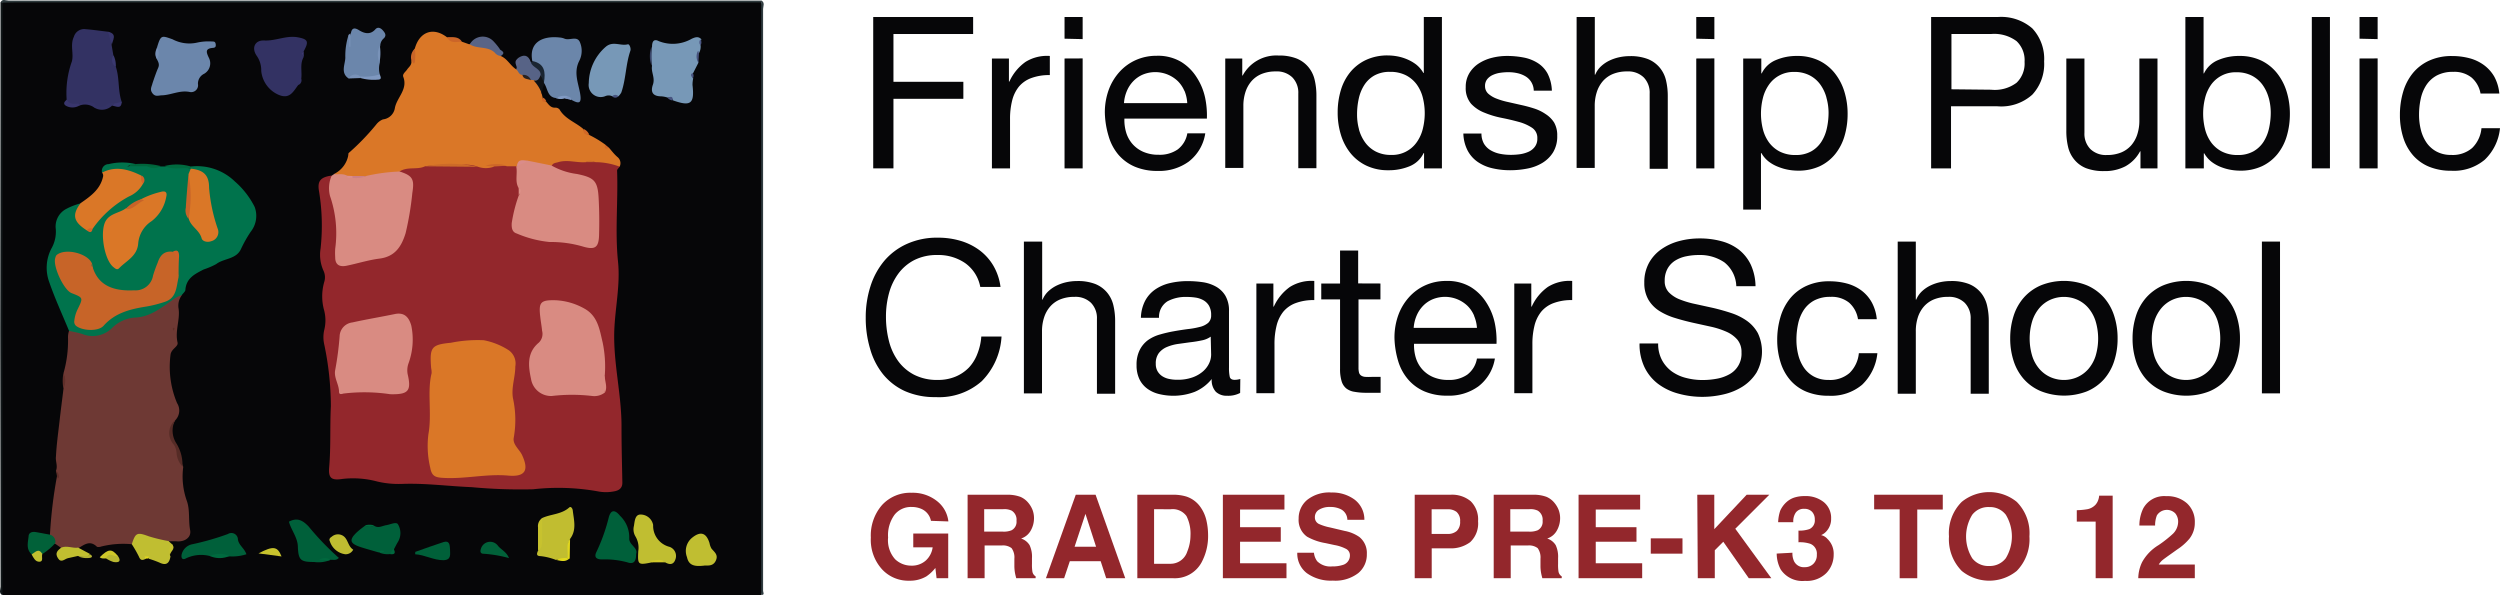 <svg id="Layer_1" data-name="Layer 1" xmlns="http://www.w3.org/2000/svg" viewBox="0 0 294 70"><defs><style>.cls-1{fill:#060608;}.cls-2{fill:#2e3a3d;}.cls-3{fill:#303c40;}.cls-4{fill:#111719;}.cls-5{fill:#93272c;}.cls-6{fill:#6e3934;}.cls-7{fill:#da7727;}.cls-8{fill:#00734c;}.cls-9{fill:#d98b82;}.cls-10{fill:#333263;}.cls-11{fill:#6b86ab;}.cls-12{fill:#7798b7;}.cls-13{fill:#6b86aa;}.cls-14{fill:#c1bd30;}.cls-15{fill:#00603a;}.cls-16{fill:#c0be31;}.cls-17{fill:#016139;}.cls-18{fill:#006039;}.cls-19{fill:#576386;}.cls-20{fill:#bfbc31;}.cls-21{fill:#c1bf30;}.cls-22{fill:#596486;}.cls-23{fill:#552b26;}.cls-24{fill:#c8c32d;}.cls-25{fill:#c7c22e;}.cls-26{fill:#1a2531;}.cls-27{fill:#006a3f;}.cls-28{fill:#c1c030;}.cls-29{fill:#b9b732;}.cls-30{fill:#101215;}.cls-31{fill:#7f98c0;}.cls-32{fill:#00643b;}.cls-33{fill:#cfc82a;}.cls-34{fill:#333264;}.cls-35{fill:#343366;}.cls-36{fill:#39366d;}.cls-37{fill:#cc6528;}.cls-38{fill:#c96528;}.cls-39{fill:#353367;}.cls-40{fill:#38366c;}.cls-41{fill:#7992b8;}.cls-42{fill:#d1c929;}.cls-43{fill:#e0d61e;}.cls-44{fill:#c4c02f;}.cls-45{fill:#758eb4;}.cls-46{fill:#58668b;}.cls-47{fill:#3a3970;}.cls-48{fill:#3a376f;}.cls-49{fill:#3a466b;}.cls-50{fill:#7993b9;}.cls-51{fill:#602f2a;}.cls-52{fill:#7790b7;}.cls-53{fill:#00693e;}.cls-54{fill:#5d668a;}.cls-55{fill:#47527d;}.cls-56{fill:#b4b334;}.cls-57{fill:#e1d81d;}.cls-58{fill:#d26927;}.cls-59{fill:#819bc4;}.cls-60{fill:#5e2e29;}.cls-61{fill:#485480;}.cls-62{fill:#00683e;}.cls-63{fill:#e4d91b;}.cls-64{fill:#d46827;}.cls-65{fill:#7b93bc;}.cls-66{fill:#3c3972;}.cls-67{fill:#006c3e;}.cls-68{fill:#4a5682;}.cls-69{fill:#4c5986;}.cls-70{fill:#cd6b28;}.cls-71{fill:#cd6728;}.cls-72{fill:#db8b82;}.cls-73{fill:#cc6b28;}.cls-74{fill:#dd9087;}.cls-75{fill:#da8c8a;}.cls-76{fill:#282222;}.cls-77{fill:#cd8085;}.cls-78{fill:#d66b27;}.cls-79{fill:#db8e8d;}.cls-80{fill:#c76428;}.cls-81{fill:#c86328;}.cls-82{fill:#c76328;}.cls-83{fill:#d06127;}.cls-84{fill:#d26127;}.cls-85{fill:#d36327;}.cls-86{fill:#d16227;}</style></defs><title>FPCS-logo-header</title><path class="cls-1" d="M89.52,70H.29a2.08,2.08,0,0,1-.11-1.12q0-33.73,0-67.46A3.06,3.06,0,0,1,.25.28,2.66,2.66,0,0,1,1.5.18H88.28a3.63,3.63,0,0,1,1.25.07,2.61,2.61,0,0,1,.1,1.24q0,33.64,0,67.27A2.42,2.42,0,0,1,89.52,70Z"/><path class="cls-2" d="M89.52.28H1.91L.3.31Q.16.52.06.29C.27-.19.68.07,1,.07q21,0,42.09,0H89.52q.11.08.08.15T89.52.28Z"/><path class="cls-3" d="M89.52.28q0-.11,0-.23c.48.25.22.7.22,1q0,31.36,0,62.72c0,1.91,0,3.82,0,5.73,0,.14.24.49-.22.46Q89.52,35.14,89.52.28Z"/><path class="cls-4" d="M.06.29.3.31Q.29,35.15.29,70c-.48-.25-.22-.69-.22-1Q0,38.86.06,8.76Z"/><path class="cls-5" d="M72.87,19.6c-.1.15-.3.31-.3.46.13,3.57-.26,7.15.11,10.72.28,2.71-.34,5.39-.44,8.1-.13,3.84.88,7.57.85,11.39,0,2.17.06,4.34.1,6.5,0,.62-.37.89-.9,1a5,5,0,0,1-2.06,0,26.41,26.41,0,0,0-7.54-.23,61.76,61.76,0,0,1-7.22-.25c-2.75-.11-5.49-.49-8.25-.38a10.94,10.94,0,0,1-2.84-.28,11,11,0,0,0-4.09-.31c-1.3.2-1.69-.07-1.58-1.36.21-2.4.08-4.8.2-7.2a35.59,35.59,0,0,0-.78-7.26,3.79,3.79,0,0,1,0-1.69,4.67,4.67,0,0,0,0-2.27,6.12,6.12,0,0,1,0-3.38,1.81,1.81,0,0,0-.1-1.35,4.56,4.56,0,0,1-.33-2.58,24.8,24.8,0,0,0-.21-6.9c-.15-1.08.26-1.5,1.48-1.68.17.16.36.35.32.58A10.46,10.46,0,0,0,40,25.39a8,8,0,0,1,0,3.06c-.29,2,.28,2.48,2.17,1.94.81-.23,1.64-.36,2.46-.53A3,3,0,0,0,47,27.75a24.94,24.94,0,0,0,.95-5.61,1.39,1.39,0,0,0-.53-1.21c-.25-.23-.58-.4-.57-.81.18-.66.73-.8,1.3-.85A6.74,6.74,0,0,0,50,18.9a12.09,12.09,0,0,1,2.45.29A16.13,16.13,0,0,0,56,19c.7.09,1.37.57,2.09.11a3.22,3.22,0,0,1,1.6-.23,4,4,0,0,1,1.14.42c.83.75.35,1.87.78,2.73a4.73,4.73,0,0,1,0,.94c-.27.87-.53,1.75-.74,2.64a1.19,1.19,0,0,0,.88,1.6,12.44,12.44,0,0,0,3.13.7,15.35,15.35,0,0,1,3.52.43c1.12.28,1.47,0,1.5-1.19,0-1.34,0-2.67,0-4a1.88,1.88,0,0,0-1.61-2.06c-.73-.23-1.51-.25-2.24-.49s-1.29-.37-1.34-1.21c.35-1.1,1.33-1,2.16-1a16.28,16.28,0,0,0,1.93,0,4.57,4.57,0,0,1,1.22,0C71,18.62,72.21,18.47,72.87,19.6Z"/><path class="cls-6" d="M6.58,55.36c.24-.57-.08-1.13,0-1.67.07-1.42.27-2.83.43-4.24.14-1.26.31-2.51.46-3.77a4.28,4.28,0,0,0,0-1.8A13.93,13.93,0,0,0,8,39.76a2.33,2.33,0,0,1,.13-.88c.45-.44.93-.17,1.38,0a3,3,0,0,0,3.46-.7,5.37,5.37,0,0,1,3.4-1.43,4.93,4.93,0,0,0,3.15-1.44c.48-.48,1-1.06,1.86-.58A2,2,0,0,0,21,36.28c.2,1.31-.44,2.61-.12,4,.12.5-.76.73-.83,1.47a11,11,0,0,0,.77,5.65,1.62,1.62,0,0,1-.19,2c-.53.9-.91,1.7,0,2.74.61.72.47,1.88.92,2.76a8.56,8.56,0,0,0,.42,4c.39,1.08.17,2.29.39,3.45.17.88-.7,1.43-1.67,1.3-.26,0-.53,0-.8,0-.5.77-1.19.38-1.74.19A2.59,2.59,0,0,0,15.5,64a10.74,10.74,0,0,0-3.59.27c-.16.06-.45.1-.54,0-.8-.76-1.46-.22-2.14.19-.7.88-1.37.48-2,0l-.7-.49a.84.84,0,0,1-.66-1A54.45,54.45,0,0,1,6.7,56C6.94,55.71,6.56,55.57,6.58,55.36Z"/><path class="cls-7" d="M72.87,19.6A8.21,8.21,0,0,0,70,19.07a1.49,1.49,0,0,0-1.12,0c-1.08.09-2.15-.33-3.23,0-.29.09-.6.08-.75.4-.9.69-1.86.13-2.79.15A4.4,4.4,0,0,1,61,19.55l-.31,0H59.62a6.38,6.38,0,0,0-1.76-.08c-.1,0,.1-.07.23.13a2.76,2.76,0,0,1-1.91,0A4.12,4.12,0,0,0,54,19.45a20.08,20.08,0,0,0-4,.1c-.93.46-2.06,0-3,.61-.16.56-.66.55-1.1.61a21,21,0,0,0-2.77.57,5.21,5.21,0,0,1-1.65-.08c-.27,0-.53-.11-.79-.16-.54-.07-1.12,0-1.41-.64A3.08,3.08,0,0,0,41,18a.4.4,0,0,1,.1.28A.48.48,0,0,0,41,18a28,28,0,0,0,3.24-3.35,1.84,1.84,0,0,1,.8-.61,1.59,1.59,0,0,0,1.39-1.29c.2-1.26,1.56-2.21,1-3.7-.14-.35.27-.6.45-.88s.57-.52.49-1c.36-.42.09-1,.41-1.45.55-2,2.17-2.57,3.77-1.35.51.43,1.21.24,1.76.53l.87.31a2.82,2.82,0,0,1,3.16.7c.2.2.51.32.53.67.79.31,1.14,1.14,1.83,1.57a1.29,1.29,0,0,1,1.06.24,3.74,3.74,0,0,0,.93.5,1.42,1.42,0,0,1,.4.3c.51.55.45,1.28.64,1.93l.09.37c0,.28.16.4.4.46.3.32.52.74,1.07.71a.64.64,0,0,1,.51.21c.65,1.13,1.9,1.51,2.81,2.31a1,1,0,0,0,.66.68A12.39,12.39,0,0,1,71.17,17c.05.25.16.42.46.39.32.37.61.76,1,1.09A.92.92,0,0,1,72.87,19.6Z"/><path class="cls-8" d="M21.38,34.71a3.37,3.37,0,0,0-1.19.64c-1.34.92-2.59,1.95-4.38,2a4.2,4.2,0,0,0-2.65,1.24,3.24,3.24,0,0,1-3.48.69c-.51-.16-1-.25-1.56-.37-.8-1.94-1.68-3.84-2.36-5.82a4.88,4.88,0,0,1,.3-3.89,4,4,0,0,0,.5-2.26,2.33,2.33,0,0,1,1.21-2.36,7.54,7.54,0,0,1,1.7-.66c.3.29.13.6.06.93a1,1,0,0,0,.71,1.4,1.09,1.09,0,0,0,.39-.09,11.16,11.16,0,0,0,1.84-1.72,11.77,11.77,0,0,1,2.39-1.77c.47-.29,1.05-.52,1.15-1.19a1,1,0,0,0-.12-.39c-.79-.79-1.83-.48-2.76-.61A3.45,3.45,0,0,1,12,20.3a.8.8,0,0,1,.78-1,6.68,6.68,0,0,1,3.18,0c-.24.31-.66,0-.92.26-.14,0,.13.09,0,0a9.14,9.14,0,0,1,2-.09,6.35,6.35,0,0,0,1.68.11h.17l.41,0a14.05,14.05,0,0,1,3,.21,1.42,1.42,0,0,1,.5.84,4.07,4.07,0,0,1-.3,1.76,3.22,3.22,0,0,0,.12,2.93c.2.85,1,1.32,1.33,2.09a.46.46,0,0,0,.59.23A.52.52,0,0,0,24.9,27a4.35,4.35,0,0,0-.24-1.23A14.1,14.1,0,0,1,24,21.88a1.22,1.22,0,0,0-.55-1.06,5.79,5.79,0,0,1-1.07-1q-.12-.07-.08-.15t.07-.08a6.4,6.4,0,0,1,5.25,1.75,9.79,9.79,0,0,1,2.33,3,3,3,0,0,1-.47,2.92,15,15,0,0,0-1.13,2c-.56,1.26-2,1.09-2.93,1.8a8.91,8.91,0,0,1-1.47.63c-1,.52-2.05,1-2.15,2.41C21.79,34.28,21.53,34.49,21.38,34.71Z"/><path class="cls-9" d="M39.29,20.47c.51.08,1-.1,1.53.19.23.28.54.07.81.14.48-.06,1,.12,1.44-.11A21.3,21.3,0,0,1,47,20.17c1.54.49,1.75.92,1.49,2.52a35.5,35.5,0,0,1-.79,4.73c-.5,1.62-1.28,2.79-3.14,3-1.28.17-2.53.57-3.8.83-.82.17-1.35-.1-1.34-1a7.79,7.79,0,0,1,0-1,13.42,13.42,0,0,0-.61-6.2A3.66,3.66,0,0,1,39,20.67Z"/><path class="cls-10" d="M13.62,7.85c.45,1.34.23,2.79.69,4.13a.61.61,0,0,1-.82.35.64.64,0,0,0-.65.07,1.41,1.41,0,0,1-1.95-.06A1.73,1.73,0,0,0,9,12.4c-.49-.06-1.26.38-1.16-.68a11,11,0,0,1,.61-4.49c.25-.95-.23-1.92.24-2.91a1.26,1.26,0,0,1,1.38-.89c.87.07,1.74.2,2.62.3.77.36.23,1.08.44,1.59l.2,1.18A2.49,2.49,0,0,0,13.62,7.85Z"/><path class="cls-11" d="M18.47,5.56c.44-1.46.52-1.4,1.82-.94A4.21,4.21,0,0,0,23.23,5a6.14,6.14,0,0,1,1.71-.12c.21,0,.37,0,.42.28s0,.45-.32.47c-.92.08-.8.49-.48,1.16A1.41,1.41,0,0,1,24,8.68a1.28,1.28,0,0,0-.72,1.2.81.81,0,0,1-1,.93c-1.14-.22-2.14.36-3.23.4-.41,0-.77.22-1.12-.24s-.08-.79,0-1.17c.21-.61.41-1.23.67-1.82.19-.42,0-.73-.18-1.07S18.5,6,18.47,5.56Z"/><path class="cls-12" d="M82.39,5.33a1.51,1.51,0,0,1-.21.95c-.26.36-.12.73-.05,1.1l-.61,1.2a.65.65,0,0,0,0,.64,3.59,3.59,0,0,0-.08.78c.25,2.2-.2,2.55-2.28,1.81a.52.52,0,0,0-.61-.32,3.13,3.13,0,0,0-.77-.16c-1.05,0-1.29-.54-1-1.37s-.24-1.48-.1-2.22a6.13,6.13,0,0,1,0-2.24c0-.53.15-1,.8-.66a4.44,4.44,0,0,0,3.86-.28c.38-.17.78-.34,1.14.06C82.44,4.86,82.24,5.09,82.39,5.33Z"/><path class="cls-13" d="M62.6,7.18c-.41-2.11,1.07-3,3.22-2.77a1.77,1.77,0,0,1,.55.13c.58.26,1.42-.33,1.79.34A2.58,2.58,0,0,1,68.1,7.2c-.66,1.35-.08,2.59.13,3.84s-.25,1.12-1,.72c-.16-.22-.42-.22-.64-.33a2.49,2.49,0,0,0-1.17.1c-1-.07-1-1-1.36-1.63a1.66,1.66,0,0,1-.25-.21A4.2,4.2,0,0,0,62.6,7.18Z"/><path class="cls-10" d="M35.07,10c-.59.77-1,1.73-2.35,1.13a3.41,3.41,0,0,1-2-2.81,2.91,2.91,0,0,0-.54-1.77c-.63-.92-.2-1.84.89-1.79,1.34.07,2.59-.61,3.91-.38s1.34.54.71,1.7c-.29.22,0,.45,0,.67-.44.8-.15,1.67-.26,2.5-.68-.12-.12-.65-.33-.85C35,8.84,35.38,9.42,35.07,10Z"/><path class="cls-7" d="M16.82,21.6a3.38,3.38,0,0,1-1.65,1.5,12.31,12.31,0,0,0-4.28,3.81,1.57,1.57,0,0,1-.7.17c-1.56-1-1.75-1.81-.71-3.19,1.15-.8,2.29-1.59,2.63-3.08A.54.54,0,0,0,12,20.3c1.62-.83,3.14-.38,4.64.36A3,3,0,0,1,16.82,21.6Z"/><path class="cls-12" d="M72,11.32a1,1,0,0,0-.85,0,1.42,1.42,0,0,1-1.91-1.55,5.75,5.75,0,0,1,2-4.27c.85-.72,1.74-.06,2.59-.29.2-.05.4.49.3.77-.55,1.59-.51,3.3-1.06,4.89a1.83,1.83,0,0,1-.34.45A3.41,3.41,0,0,0,72,11.32Z"/><path class="cls-11" d="M41,9.23c-1-.66-.39-1.7-.39-2.47A7.91,7.91,0,0,1,41,4.09c.32.31,0,.71.16,1,0-.33-.11-.75.1-1.14.09-.64.4-.75.94-.41s1.3.64,1.94-.09c.28-.32.62-.18.89.13s.43.58.13.91a1.16,1.16,0,0,0-.44.88,5.09,5.09,0,0,0-.05,2,2.62,2.62,0,0,0,0,1.4c-.56.77-1.33.33-2,.34S41.52,8.84,41,9.23Z"/><path class="cls-14" d="M65.38,65.85a6.91,6.91,0,0,0-1.81-.45c-.57,0-.43-.35-.28-.68.42-.5.21-1.09.24-1.65a6.17,6.17,0,0,1,.21-2.14c1-.48,2.28-.42,3.2-1.25.2-.18.4.12.42.37.13,1.12.47,2.27-.31,3.31-.4.71,0,1.5-.21,2.23C66.4,66,65.83,65.58,65.38,65.85Z"/><path class="cls-15" d="M74.81,65.14c0,.82-.24,1.26-1,1a9.93,9.93,0,0,0-3-.35c-.64,0-1-.24-.66-.9a21.3,21.3,0,0,0,1.43-4c.24-.95.72-1,1.34-.23A3.48,3.48,0,0,1,74,63.3C73.95,64.08,75.06,64.4,74.81,65.14Z"/><path class="cls-16" d="M76.69,66.13c-1.67.34-1.71.31-1.63-1.32a2.57,2.57,0,0,0-.34-1.74,1.62,1.62,0,0,1-.17-1.22c.09-.56.13-1.36.79-1.34a1.5,1.5,0,0,1,1.47,1.23,2.55,2.55,0,0,0,1.93,2.57,1.14,1.14,0,0,1,.67,1.52c-.22.61-.69.59-1.19.3A1.89,1.89,0,0,0,76.69,66.13Z"/><path class="cls-15" d="M38.74,65.89a3.62,3.62,0,0,1-1.8.2c-1.58,0-1.84-.21-1.91-1.74,0-1.12-.79-2-1.05-3,1-.54,1.66-.12,2.32.57a32,32,0,0,0,3.55,3.69c-.33.34-.65.2-.94.23a.57.57,0,0,0-.4-.1H38.3c-.08,0,0,0,.06,0s0,0,.11,0S38.68,65.79,38.74,65.89Z"/><path class="cls-15" d="M45.84,65.16A2.46,2.46,0,0,1,44.65,65c0-.25-.12,0-.18-.05-.72-.22-1.46-.41-2.17-.65-1.15-.4-1.25-.82-.38-1.66.3-.29.64-.54,1-.81a2,2,0,0,0,1.09,0c.49.33.95,0,1.42-.07s1.2-.46,1.39-.07a2,2,0,0,1,0,2c-.18.29-.33.6-.49.9S46.15,65.05,45.84,65.16Z"/><path class="cls-15" d="M24.68,65.39a4.1,4.1,0,0,0-2.78.26c-.47.28-.63-.06-.53-.48A1.6,1.6,0,0,1,22.63,64,30.8,30.8,0,0,0,26.8,62.8a.77.77,0,0,1,1.18.64c.1.69.74,1,1,1.74a5.38,5.38,0,0,1-2,.25C26.22,65.4,25.45,65.41,24.68,65.39Z"/><path class="cls-16" d="M15.5,64c.44-1.38.63-1.43,2-.93a18.72,18.72,0,0,0,2.32.56l.48.43c0,.47-.54.84-.25,1.37-.13.79-.48,1.13-1.3.73a11.17,11.17,0,0,0-1.25-.45c-.11-.25-.23-.22-.34,0-.33.16-.61.27-.81-.22A13.87,13.87,0,0,0,15.5,64Z"/><path class="cls-16" d="M82.79,66.52c-1.09.12-1.79,0-2-1a2,2,0,0,1,.6-2.28c1-.81,1.67-.59,2.05.63a1.94,1.94,0,0,0,.23.64c.35.43.85.74.49,1.46S83.07,66.45,82.79,66.52Z"/><path class="cls-17" d="M5.84,62.87a.86.86,0,0,1,.66,1A7,7,0,0,1,5,65.14c-.42,0-.83.28-1.26.06-.69-.6-.46-1.37-.38-2.1,0-.47.42-.6.84-.53S5.28,62.77,5.84,62.87Z"/><path class="cls-18" d="M48.84,64.9c1.1-.39,2.2-.79,3.31-1.15.73-.24.74.38.77.8,0,.58.21,1.3-.77,1.33-1.18,0-2.18-.63-3.33-.7Z"/><path class="cls-19" d="M61.44,8.81c-.41,0-.49-.43-.72-.67l.06-.29c0-.32.1-.63.11-1,.71-.5,1.24-.4,1.54.46.72.35,1.56.61,1.31,1.7-.16.59-.55.6-1,.4l-.27,0C62.17,9.12,61.76,9,61.44,8.81Z"/><path class="cls-20" d="M41.54,64.64a1,1,0,0,1-.94.54,2.21,2.21,0,0,1-1.8-1.5c-.14-.28,0-.43.22-.57a1.11,1.11,0,0,1,1.19-.17C40.95,63.27,40.86,64.22,41.54,64.64Z"/><path class="cls-17" d="M59.86,65.63a15.11,15.11,0,0,0-3-.51c-.35,0-.42-.25-.31-.56a1.13,1.13,0,0,1,2-.39C58.91,64.64,59.54,64.86,59.86,65.63Z"/><path class="cls-21" d="M7.19,64.4c.69-.28,1.36.11,2,0l1.4.75c-.38.65-.94.24-1.43.23L8,65.64c-.4.08-.8.63-1.19,0S6.8,64.73,7.19,64.4Z"/><path class="cls-22" d="M58.25,6.26c-.83-.89-2.12-.45-3-1.05A1.73,1.73,0,0,1,58,4.82a7.66,7.66,0,0,1,.78.95A.5.5,0,0,1,58.25,6.26Z"/><path class="cls-23" d="M21.46,54.87a2.6,2.6,0,0,1-.7-1.63,1.82,1.82,0,0,0-.36-1,2,2,0,0,1,.19-2.83,2.75,2.75,0,0,0,.15,2.73A4.8,4.8,0,0,1,21.46,54.87Z"/><path class="cls-24" d="M30.4,65.08c1.74-.92,2.24-.84,2.71.36Z"/><path class="cls-25" d="M63.74,60.94c0,.91,0,1.82,0,2.72,0,.42,0,.85-.47,1.06,0-.9,0-1.81,0-2.71A1.14,1.14,0,0,1,63.74,60.94Z"/><path class="cls-26" d="M63.58,8.8c0-.74-.93-.83-1.14-1.44l.17-.18c1.46.29,1.56,1.32,1.36,2.51C63.28,9.63,63.82,9,63.58,8.8Z"/><path class="cls-27" d="M22.37,19.56l.07.28h0c-1-.21-2.1.21-3.08-.32A5.86,5.86,0,0,1,22.37,19.56Z"/><path class="cls-28" d="M3.72,65.2c.41-.23.8-.81,1.26-.06-.13.31.17.9-.33.92S3.94,65.6,3.72,65.2Z"/><path class="cls-29" d="M13.87,65.39c.47.7,0,.78-.52.7a3.25,3.25,0,0,1-.89-.43c-.32-.61.18-.56.52-.64S13.56,65.31,13.87,65.39Z"/><path class="cls-27" d="M24.68,65.39a2.72,2.72,0,0,1,2.3,0A2.88,2.88,0,0,1,24.68,65.39Z"/><path class="cls-30" d="M63.58,8.8l.38.89a.39.39,0,0,1,.06.22,2.11,2.11,0,0,0-.27,1.21,4.19,4.19,0,0,0-1-1.66C63.27,9.59,63.43,9.2,63.58,8.8Z"/><path class="cls-31" d="M42.38,9a6.41,6.41,0,0,0,2.28-.25c.11.29.3.61-.26.62a5.72,5.72,0,0,1-2-.19q-.08-.06-.05-.12S42.36,9,42.38,9Z"/><path class="cls-32" d="M17.31,19.55H15.25v-.19l.75-.07a9.21,9.21,0,0,1,2.95.25l-.07,0A2.49,2.49,0,0,1,17.31,19.55Z"/><path class="cls-33" d="M13.87,65.39c-.45.15-1.08-.58-1.4.28-.25,0-.52.06-.74-.14C12.75,64.52,13.14,64.5,13.87,65.39Z"/><path class="cls-34" d="M35.07,10a10,10,0,0,1,0-2.56c.27.58,0,1.27.36,1.82A.59.59,0,0,1,35.07,10Z"/><path class="cls-35" d="M11.1,12.21a1.05,1.05,0,0,0,1.45.11.69.69,0,0,1,.85-.12c0,.14-.16.15-.23.23a1.71,1.71,0,0,1-2.07.23A.3.3,0,0,1,11.1,12.21Z"/><path class="cls-36" d="M7.87,11.72c.29.66.89.44,1.39.49q.11.08.08.16t-.07.08a1.58,1.58,0,0,1-1.21.12C7.58,12.42,7.29,12.14,7.87,11.72Z"/><path class="cls-37" d="M54.33,4.9c-.64,0-1.37.29-1.76-.53C53.2,4.39,53.89,4.23,54.33,4.9Z"/><path class="cls-38" d="M48.79,5.72a5.93,5.93,0,0,1,0,1.56c-.13.46-.25-.07-.39-.11A1.38,1.38,0,0,1,48.79,5.72Z"/><path class="cls-39" d="M9.26,12.45v-.24a2,2,0,0,1,1.84,0v.45A1.85,1.85,0,0,0,9.26,12.45Z"/><path class="cls-40" d="M13.15,5.32l-.44-1.59C13.87,4,13.21,4.73,13.15,5.32Z"/><path class="cls-41" d="M42.38,9q0,.09,0,.18L41,9.23A.89.89,0,0,1,42.38,9Z"/><path class="cls-42" d="M76.69,66.13c-.07-.08-.33-.18-.24-.18.59,0,1.23-.34,1.77.18Z"/><path class="cls-43" d="M66.74,65.64c.12-.75-.23-1.57.3-2.27L67,65.64C66.9,65.74,66.82,65.74,66.74,65.64Z"/><path class="cls-44" d="M20,65.41c-.22-.51-.3-1,.25-1.37C20.75,64.59,19.86,64.91,20,65.41Z"/><path class="cls-45" d="M18.47,5.56a1.27,1.27,0,0,1,0,1.36C18.12,6.48,18.29,6,18.47,5.56Z"/><path class="cls-46" d="M58.25,6.26l.49-.48c.28.22.77.4.16.8A.91.91,0,0,1,58.25,6.26Z"/><path class="cls-47" d="M13.62,7.85a.94.94,0,0,1-.27-1.35A2.76,2.76,0,0,1,13.62,7.85Z"/><path class="cls-48" d="M13.17,12.43l.23-.23.92-.23C14.26,12.94,13.62,12.45,13.17,12.43Z"/><path class="cls-49" d="M76.62,5.49q0,1.12,0,2.24A3.3,3.3,0,0,1,76.62,5.49Z"/><path class="cls-50" d="M44.62,7.38a2.49,2.49,0,0,1,.05-2A5.49,5.49,0,0,1,44.62,7.38Z"/><path class="cls-51" d="M7.46,43.89a2,2,0,0,1,0,1.8A4.63,4.63,0,0,1,7.46,43.89Z"/><path class="cls-52" d="M41.21,3.92V5.5l-.14,0L41,4.09Z"/><path class="cls-53" d="M38.74,65.89l-1.21-.07a1.42,1.42,0,0,1,1.38,0A.46.46,0,0,1,38.74,65.89Z"/><path class="cls-54" d="M60.89,6.89c.62.39,0,.64-.11,1C60.63,7.51,60.48,7.17,60.89,6.89Z"/><path class="cls-55" d="M82.13,7.38A1.38,1.38,0,0,1,82,6.16c.19-.43.12.08.2.11Z"/><path class="cls-56" d="M9.2,65.43c.48-.08,1,.08,1.43-.23.31.22.19.38-.09.41A2.56,2.56,0,0,1,9.2,65.43Z"/><path class="cls-57" d="M66.74,65.64H67c-.48.5-1,.33-1.6.21A2.5,2.5,0,0,1,66.74,65.64Z"/><path class="cls-58" d="M69.3,15.85c-.51.05-.74-.16-.66-.68A1.21,1.21,0,0,1,69.3,15.85Z"/><path class="cls-59" d="M65.37,11.54a2,2,0,0,1,1.37-.24c0,.24,0,.39-.3.26A1.53,1.53,0,0,1,65.37,11.54Z"/><path class="cls-60" d="M6.58,55.36a.87.87,0,0,1,.35.8s-.08.08-.12.12L6.7,56Z"/><path class="cls-61" d="M72,11.32a.48.48,0,0,1,.72,0A.47.47,0,0,1,72,11.32Z"/><path class="cls-62" d="M45.84,65.16l.43-.65C46.55,65,46.47,65.26,45.84,65.16Z"/><path class="cls-63" d="M17.13,65.68,17,65.45h.52l-.09.23Z"/><path class="cls-64" d="M64.24,11.94c-.43.1-.57,0-.4-.46A.64.64,0,0,1,64.24,11.94Z"/><path class="cls-61" d="M78.5,11.49c.32-.11.65-.25.61.32A.84.84,0,0,1,78.5,11.49Z"/><path class="cls-65" d="M66.44,11.56l.3-.26c.19.12.5.12.44.47Z"/><path class="cls-58" d="M71.63,17.39c-.45.21-.59.07-.46-.39Z"/><path class="cls-66" d="M35.72,6.72c-.12-.23-.43-.46,0-.67Z"/><path class="cls-27" d="M44.47,64.91a.72.72,0,0,1,.71-.11c-.13.25-.36.1-.53.16A.38.38,0,0,1,44.47,64.91Z"/><path class="cls-67" d="M44,61.79a1,1,0,0,1-1.09,0A1.84,1.84,0,0,1,44,61.79Z"/><path class="cls-68" d="M81.47,9.23c-.1-.22-.42-.46,0-.64A.6.6,0,0,1,81.47,9.23Z"/><path class="cls-69" d="M82.39,5.33a.48.48,0,0,1,0-.7A.7.7,0,0,1,82.39,5.33Z"/><path class="cls-7" d="M50.76,43.88c0-.4-.05-.51-.06-.63-.18-2.39,0-2.72,2.32-2.94a15.88,15.88,0,0,1,3.87-.3,8.3,8.3,0,0,1,2.94,1.18,1.91,1.91,0,0,1,.77,1.91c0,1.26-.5,2.5-.27,3.76a11.91,11.91,0,0,1,.09,4.6c-.16.79.62,1.35.95,2,.87,1.83.42,2.65-1.6,2.47-2.56-.23-5.07.42-7.63.27-.9-.05-1.36-.17-1.54-1.18a11,11,0,0,1-.22-3.95C50.82,48.63,50.21,46.08,50.76,43.88Z"/><path class="cls-9" d="M62.13,18.91l2.72.55a8.11,8.11,0,0,0,3,1c2.05.42,2.44.82,2.55,2.86.08,1.44.09,2.89.05,4.33S70,29.42,68.57,29a13.34,13.34,0,0,0-3.94-.54,13,13,0,0,1-3.86-1c-.57-.17-.62-.71-.59-1.23A17.19,17.19,0,0,1,61,23a.68.68,0,0,0,0-.87c-.49-.81-.1-1.73-.3-2.58h.11C61,18.89,61.64,19,62.13,18.91Z"/><path class="cls-9" d="M71.14,46.15a2,2,0,0,1-1.48.42,20.31,20.31,0,0,0-4.78,0,2.39,2.39,0,0,1-2.43-2c-.33-1.55-.51-3.1.93-4.29a1.43,1.43,0,0,0,.37-1.38c-.05-.53-.15-1.06-.21-1.59-.21-1.77,0-2.05,1.84-2a7.61,7.61,0,0,1,3.38,1c1.56.88,1.76,2.5,2.12,4a13.93,13.93,0,0,1,.25,3.75A4.53,4.53,0,0,0,71.14,46.15Z"/><path class="cls-9" d="M45.89,46.36a20.46,20.46,0,0,0-5.39-.09c-.2,0-.62.25-.63-.19,0-.85-.58-1.59-.47-2.46a36.93,36.93,0,0,0,.54-4.07,1.69,1.69,0,0,1,1.49-1.63c1.67-.37,3.37-.65,5.06-1,1.1-.2,1.61.42,1.88,1.38a8.15,8.15,0,0,1-.31,4.38A2.44,2.44,0,0,0,47.94,44C48.41,46,48,46.41,45.89,46.36Z"/><path class="cls-70" d="M50,19.56a15,15,0,0,1,6.21.06Z"/><path class="cls-71" d="M58.09,19.58l-1-.09a4.08,4.08,0,0,1,2.52,0Z"/><path class="cls-72" d="M71.14,46.15a2.21,2.21,0,0,1,0-2.07C71.06,44.78,71.5,45.46,71.14,46.15Z"/><path class="cls-73" d="M68.84,19.07a1,1,0,0,1,1.12,0Z"/><path class="cls-74" d="M61,22.1c.52.3.16.58,0,.87Z"/><path class="cls-51" d="M20.5,38.73l-.09.17c0-.06-.08-.11-.09-.17s0-.22.13-.19S20.49,38.66,20.5,38.73Z"/><path class="cls-75" d="M62.13,18.91l-1.34.62C60.9,18.58,61.58,18.88,62.13,18.91Z"/><path class="cls-76" d="M61.44,8.81a.92.92,0,0,1,1,.63C62.09,9.25,61.55,9.37,61.44,8.81Z"/><path class="cls-77" d="M43.07,20.7a3,3,0,0,1-1.6.22q-.25-.09,0-.22Z"/><path class="cls-78" d="M41,18A1,1,0,0,1,41.07,19L41,18Z"/><path class="cls-79" d="M41.45,20.7l0,.22c-.2-.12-.59.23-.65-.25Z"/><path class="cls-80" d="M10.9,31.42c.66,2.17,2.46,2.84,4.86,2.72A2.08,2.08,0,0,0,18,32.4a15.74,15.74,0,0,1,.54-1.5c.27-.84.74-1.4,1.72-1.3.53.09.6.44.6.9A8.72,8.72,0,0,0,21,32.61c-.27,1.12-.21,2.44-1.63,2.89a14.28,14.28,0,0,1-2.1.54c-1.9.3-3.71.72-5.09,2.27-.6.68-2.37.6-3.14.08a.64.64,0,0,1-.3-.67,4,4,0,0,1,.42-1.41c.63-1.3.63-1.3-.74-1.84-.93-.36-2.26-3.24-1.91-4.16A.72.72,0,0,1,6.65,30c1-.87,3.68-.22,4.17,1C10.79,31.17,10.63,31.33,10.9,31.42Z"/><path class="cls-7" d="M16.58,23.43a10,10,0,0,1,2.35-.87c.47-.13.77,0,.62.59A4.61,4.61,0,0,1,17.84,26a3.46,3.46,0,0,0-1.59,2.66c-.13,1.48-1.39,2-2.25,2.89-.25.25-.48,0-.69-.16-1.08-.91-1.6-4.22-.86-5.44.53-.86,1.57-.9,2.31-1.42A5.21,5.21,0,0,0,16.58,23.43Z"/><path class="cls-7" d="M22.17,20.47l.26-.63,0,0,.05,0c1.54.16,2.11.83,2.11,2.25a19.53,19.53,0,0,0,1,4.77,1.1,1.1,0,0,1-.77,1.51c-.47.17-1,0-1.1-.32-.26-1-1.27-1.39-1.52-2.32C22,24,22.36,22.23,22.17,20.47Z"/><path class="cls-81" d="M22.17,20.47a13.89,13.89,0,0,1,0,5.26,1.49,1.49,0,0,1-.32-1.29C21.93,23.12,22.05,21.8,22.17,20.47Z"/><path class="cls-82" d="M16.58,23.43c.13,0,.37.15.33.16-.75.26-1.22,1.12-2.15,1A4.15,4.15,0,0,1,16.58,23.43Z"/><path class="cls-83" d="M21,32.61a3.58,3.58,0,0,1-.19-1.78,1.67,1.67,0,0,0-.48-1.23c.62-.34.72.07.73.53C21,31,21,31.78,21,32.61Z"/><path class="cls-27" d="M17.31,19.55l1.56,0A1.46,1.46,0,0,1,17.31,19.55Z"/><path class="cls-84" d="M16.82,21.6a.81.81,0,0,1-.14-.94A.6.6,0,0,1,16.82,21.6Z"/><path class="cls-85" d="M10.19,27.08c.2-.18.41-.34.7-.17C10.78,27.48,10.49,27.31,10.19,27.08Z"/><path class="cls-86" d="M10.9,31.42c-.06.11-.07.4-.16.31s0-.47.09-.7Z"/><path class="cls-1" d="M114.44,2V4h-9.37V9.62h8.22v2h-8.22V19.8h-2.38V2Z"/><path class="cls-1" d="M118.65,6.88V9.6h.05a5.76,5.76,0,0,1,1.9-2.32,4.8,4.8,0,0,1,2.86-.7V8.83a6,6,0,0,0-2.18.35,3.43,3.43,0,0,0-1.45,1,4.23,4.23,0,0,0-.8,1.64,8.81,8.81,0,0,0-.25,2.21V19.8h-2.13V6.88Z"/><path class="cls-1" d="M125.19,4.55V2h2.13v2.6Zm2.13,2.32V19.8h-2.13V6.88Z"/><path class="cls-1" d="M139.8,19a5.89,5.89,0,0,1-3.66,1.1,6.67,6.67,0,0,1-2.69-.5,5.31,5.31,0,0,1-1.92-1.4A5.93,5.93,0,0,1,130.37,16a10.31,10.31,0,0,1-.44-2.72,7.76,7.76,0,0,1,.45-2.7,6.45,6.45,0,0,1,1.27-2.12,5.74,5.74,0,0,1,1.93-1.4,5.91,5.91,0,0,1,2.44-.5,5.33,5.33,0,0,1,2.87.71,5.67,5.67,0,0,1,1.83,1.81,7.16,7.16,0,0,1,1,2.4,10.27,10.27,0,0,1,.21,2.47h-9.7a5.11,5.11,0,0,0,.2,1.61,3.64,3.64,0,0,0,.73,1.35,3.58,3.58,0,0,0,1.28.94,4.42,4.42,0,0,0,1.83.35,3.7,3.7,0,0,0,2.22-.62,3,3,0,0,0,1.14-1.9h2.11A5.16,5.16,0,0,1,139.8,19Zm-.51-8.3a3.65,3.65,0,0,0-.78-1.16,3.84,3.84,0,0,0-4.11-.77,3.44,3.44,0,0,0-1.14.79,3.77,3.77,0,0,0-.75,1.16,4.41,4.41,0,0,0-.33,1.41h7.44A4.36,4.36,0,0,0,139.29,10.67Z"/><path class="cls-1" d="M146.09,6.88v2h.05a4.49,4.49,0,0,1,4.21-2.35,5.64,5.64,0,0,1,2.13.35,3.51,3.51,0,0,1,1.38,1,3.62,3.62,0,0,1,.74,1.49,8,8,0,0,1,.21,1.91v8.5h-2.13V11a2.56,2.56,0,0,0-.7-1.9,2.61,2.61,0,0,0-1.93-.7,4.36,4.36,0,0,0-1.69.3,3.17,3.17,0,0,0-1.19.85,3.66,3.66,0,0,0-.71,1.29,5.21,5.21,0,0,0-.24,1.61v7.3h-2.13V6.88Z"/><path class="cls-1" d="M167.47,19.8V18h-.05a3.13,3.13,0,0,1-1.65,1.55,6.34,6.34,0,0,1-2.48.47,5.86,5.86,0,0,1-2.62-.55A5.37,5.37,0,0,1,158.81,18a6.41,6.41,0,0,1-1.12-2.15,8.8,8.8,0,0,1-.38-2.6,9.08,9.08,0,0,1,.36-2.6,6.11,6.11,0,0,1,1.1-2.14,5.33,5.33,0,0,1,1.85-1.45,5.91,5.91,0,0,1,2.59-.54,6.37,6.37,0,0,1,1.08.1,5.5,5.5,0,0,1,1.15.34,4.93,4.93,0,0,1,1.09.62,3.44,3.44,0,0,1,.86,1h.05V2h2.13V19.8Zm-7.66-4.59a4.75,4.75,0,0,0,.73,1.54,3.55,3.55,0,0,0,1.25,1.07,3.81,3.81,0,0,0,1.79.4,3.52,3.52,0,0,0,3.06-1.54,4.65,4.65,0,0,0,.69-1.56,7.54,7.54,0,0,0,0-3.61,4.54,4.54,0,0,0-.71-1.56,3.65,3.65,0,0,0-1.27-1.09,4,4,0,0,0-1.88-.41,3.67,3.67,0,0,0-1.83.42,3.4,3.4,0,0,0-1.2,1.13,4.88,4.88,0,0,0-.65,1.6,8.47,8.47,0,0,0-.2,1.85A6.58,6.58,0,0,0,159.82,15.21Z"/><path class="cls-1" d="M174.52,16.91a2.26,2.26,0,0,0,.79.77,3.56,3.56,0,0,0,1.1.41,6.32,6.32,0,0,0,1.27.12,7.82,7.82,0,0,0,1.05-.07,3.87,3.87,0,0,0,1-.28,1.9,1.9,0,0,0,.76-.59,1.56,1.56,0,0,0,.3-1,1.41,1.41,0,0,0-.63-1.25,5.34,5.34,0,0,0-1.57-.69q-.94-.26-2-.47a10.6,10.6,0,0,1-2-.6A4.23,4.23,0,0,1,173,12.2a2.82,2.82,0,0,1-.63-1.95,3.09,3.09,0,0,1,.44-1.67,3.58,3.58,0,0,1,1.13-1.14,5.19,5.19,0,0,1,1.55-.65,7.18,7.18,0,0,1,1.72-.21,10.27,10.27,0,0,1,2,.19,4.71,4.71,0,0,1,1.64.65A3.38,3.38,0,0,1,182,8.66a4.74,4.74,0,0,1,.5,2h-2.13a2,2,0,0,0-1-1.7,3.2,3.2,0,0,0-.94-.36,4.86,4.86,0,0,0-1-.11,6.41,6.41,0,0,0-1,.07,3.26,3.26,0,0,0-.89.26,1.79,1.79,0,0,0-.65.5,1.26,1.26,0,0,0-.25.81A1.19,1.19,0,0,0,175,11a3.1,3.1,0,0,0,1,.6,8.63,8.63,0,0,0,1.35.4l1.5.34a16.18,16.18,0,0,1,1.57.42,5.14,5.14,0,0,1,1.35.66,3.25,3.25,0,0,1,1,1,3,3,0,0,1,.36,1.55,3.59,3.59,0,0,1-.49,1.95,3.81,3.81,0,0,1-1.28,1.25,5.34,5.34,0,0,1-1.78.66,10.53,10.53,0,0,1-2,.19,9.16,9.16,0,0,1-2.06-.23,5,5,0,0,1-1.73-.74,3.75,3.75,0,0,1-1.2-1.35,4.66,4.66,0,0,1-.5-2h2.13A2.38,2.38,0,0,0,174.52,16.91Z"/><path class="cls-1" d="M187.55,2V8.78h.05a2.83,2.83,0,0,1,.7-1,4,4,0,0,1,1-.67,5.3,5.3,0,0,1,1.18-.39,6,6,0,0,1,1.19-.12,5.64,5.64,0,0,1,2.13.35,3.51,3.51,0,0,1,1.38,1,3.62,3.62,0,0,1,.74,1.49,8,8,0,0,1,.21,1.91v8.5H194V11a2.56,2.56,0,0,0-.7-1.9,2.61,2.61,0,0,0-1.93-.7,4.36,4.36,0,0,0-1.69.3,3.17,3.17,0,0,0-1.19.85,3.66,3.66,0,0,0-.71,1.29,5.21,5.21,0,0,0-.24,1.61v7.3h-2.13V2Z"/><path class="cls-1" d="M199.48,4.55V2h2.13v2.6Zm2.13,2.32V19.8h-2.13V6.88Z"/><path class="cls-1" d="M207.13,6.88V8.63h.05a3.19,3.19,0,0,1,1.65-1.56,6.19,6.19,0,0,1,2.48-.49,5.86,5.86,0,0,1,2.62.55,5.33,5.33,0,0,1,1.85,1.49,6.57,6.57,0,0,1,1.12,2.16,8.81,8.81,0,0,1,.38,2.6,9.09,9.09,0,0,1-.36,2.6,6.11,6.11,0,0,1-1.1,2.14A5.2,5.2,0,0,1,214,19.55a6,6,0,0,1-2.59.52,6.46,6.46,0,0,1-1.07-.1,5.92,5.92,0,0,1-1.17-.33A4.53,4.53,0,0,1,208,19a3.41,3.41,0,0,1-.86-1h-.05v6.65H205V6.88Zm7.66,4.59a4.76,4.76,0,0,0-.73-1.54,3.56,3.56,0,0,0-1.25-1.07,3.82,3.82,0,0,0-1.79-.4A3.52,3.52,0,0,0,208,10a4.64,4.64,0,0,0-.69,1.56,7.54,7.54,0,0,0,0,3.61,4.53,4.53,0,0,0,.71,1.56,3.65,3.65,0,0,0,1.27,1.09,4,4,0,0,0,1.88.41A3.65,3.65,0,0,0,213,17.8a3.42,3.42,0,0,0,1.19-1.12,4.89,4.89,0,0,0,.65-1.6,8.48,8.48,0,0,0,.2-1.85A6.59,6.59,0,0,0,214.78,11.46Z"/><path class="cls-1" d="M234.95,2A5.57,5.57,0,0,1,239,3.34a5.25,5.25,0,0,1,1.39,3.89,5.29,5.29,0,0,1-1.39,3.9,5.46,5.46,0,0,1-4.1,1.37h-5.46v7.3H227.1V2Zm-.8,8.55a4.26,4.26,0,0,0,3-.82,3.13,3.13,0,0,0,.94-2.45,3.09,3.09,0,0,0-.94-2.44,4.39,4.39,0,0,0-3-.84h-4.66V10.5Z"/><path class="cls-1" d="M251.72,19.8v-2h-.05a4.34,4.34,0,0,1-1.73,1.76,5.2,5.2,0,0,1-2.48.56,5.82,5.82,0,0,1-2.13-.34,3.39,3.39,0,0,1-1.38-1,3.61,3.61,0,0,1-.74-1.49,8,8,0,0,1-.21-1.91V6.88h2.13v8.75a2.56,2.56,0,0,0,.7,1.9,2.61,2.61,0,0,0,1.93.7,4.36,4.36,0,0,0,1.69-.3,3.17,3.17,0,0,0,1.19-.85,3.66,3.66,0,0,0,.71-1.29,5.21,5.21,0,0,0,.24-1.61V6.88h2.13V19.8Z"/><path class="cls-1" d="M259.14,2V8.63h.05a3.19,3.19,0,0,1,1.65-1.56,6.2,6.2,0,0,1,2.48-.49,5.86,5.86,0,0,1,2.62.55,5.32,5.32,0,0,1,1.85,1.49,6.56,6.56,0,0,1,1.12,2.16,8.8,8.8,0,0,1,.38,2.6,9.1,9.1,0,0,1-.36,2.6,6.12,6.12,0,0,1-1.1,2.14A5.2,5.2,0,0,1,266,19.55a6,6,0,0,1-2.59.52,6.46,6.46,0,0,1-1.07-.1,5.92,5.92,0,0,1-1.17-.33,4.54,4.54,0,0,1-1.09-.61,3.41,3.41,0,0,1-.86-1h-.05V19.8H257V2Zm7.66,9.51a4.75,4.75,0,0,0-.73-1.54,3.57,3.57,0,0,0-1.25-1.07,3.82,3.82,0,0,0-1.79-.4A3.52,3.52,0,0,0,260,10a4.64,4.64,0,0,0-.69,1.56,7.54,7.54,0,0,0,0,3.61,4.53,4.53,0,0,0,.71,1.56,3.64,3.64,0,0,0,1.27,1.09,4,4,0,0,0,1.88.41A3.65,3.65,0,0,0,265,17.8a3.42,3.42,0,0,0,1.19-1.12,4.89,4.89,0,0,0,.65-1.6,8.49,8.49,0,0,0,.2-1.85A6.58,6.58,0,0,0,266.79,11.46Z"/><path class="cls-1" d="M274,2V19.8h-2.13V2Z"/><path class="cls-1" d="M277.48,4.55V2h2.13v2.6Zm2.13,2.32V19.8h-2.13V6.88Z"/><path class="cls-1" d="M290.67,9.13a3.24,3.24,0,0,0-2.16-.68,4,4,0,0,0-1.93.42A3.44,3.44,0,0,0,285.34,10a4.72,4.72,0,0,0-.66,1.61,8.75,8.75,0,0,0-.2,1.89,7.16,7.16,0,0,0,.21,1.75,4.68,4.68,0,0,0,.66,1.51,3.35,3.35,0,0,0,1.18,1.06,3.53,3.53,0,0,0,1.73.4,3.49,3.49,0,0,0,2.47-.82,3.72,3.72,0,0,0,1.09-2.32H294a5.94,5.94,0,0,1-1.79,3.7,5.64,5.64,0,0,1-3.92,1.3,6.78,6.78,0,0,1-2.62-.47,5.07,5.07,0,0,1-1.9-1.35,5.82,5.82,0,0,1-1.15-2.09,8.68,8.68,0,0,1-.39-2.66,9.46,9.46,0,0,1,.38-2.71,6.26,6.26,0,0,1,1.14-2.2,5.35,5.35,0,0,1,1.92-1.47,6.29,6.29,0,0,1,2.68-.54,7.86,7.86,0,0,1,2.07.26,5.06,5.06,0,0,1,1.7.81A4.46,4.46,0,0,1,293.32,9a5.12,5.12,0,0,1,.6,2h-2.21A3.24,3.24,0,0,0,290.67,9.13Z"/><path class="cls-1" d="M113.5,30.94a5.54,5.54,0,0,0-3.25-.95,5.83,5.83,0,0,0-2.74.6,5.41,5.41,0,0,0-1.88,1.61,6.94,6.94,0,0,0-1.09,2.31,10.3,10.3,0,0,0-.35,2.7,11.52,11.52,0,0,0,.35,2.89,6.88,6.88,0,0,0,1.09,2.37,5.38,5.38,0,0,0,1.89,1.61,5.9,5.9,0,0,0,2.76.6,5.32,5.32,0,0,0,2.09-.39,4.73,4.73,0,0,0,1.58-1.07,4.94,4.94,0,0,0,1-1.64,6.79,6.79,0,0,0,.45-2h2.38a8.1,8.1,0,0,1-2.33,5.25,7.56,7.56,0,0,1-5.41,1.87,8.65,8.65,0,0,1-3.63-.71,7.13,7.13,0,0,1-2.58-2A8.41,8.41,0,0,1,102.32,41a12.55,12.55,0,0,1-.51-3.65,11.86,11.86,0,0,1,.55-3.66,8.8,8.8,0,0,1,1.62-3,7.53,7.53,0,0,1,2.66-2,8.59,8.59,0,0,1,3.65-.74,9.23,9.23,0,0,1,2.66.37,7.17,7.17,0,0,1,2.23,1.1,6.19,6.19,0,0,1,1.63,1.81,6.63,6.63,0,0,1,.85,2.51h-2.38A4.42,4.42,0,0,0,113.5,30.94Z"/><path class="cls-1" d="M122.56,28.41v6.82h.05a2.83,2.83,0,0,1,.7-1,4,4,0,0,1,1-.67,5.3,5.3,0,0,1,1.18-.39,6,6,0,0,1,1.19-.12,5.64,5.64,0,0,1,2.13.35,3.51,3.51,0,0,1,1.38,1,3.62,3.62,0,0,1,.74,1.49,8,8,0,0,1,.21,1.91v8.5H129V37.51a2.56,2.56,0,0,0-.7-1.9,2.61,2.61,0,0,0-1.93-.7,4.36,4.36,0,0,0-1.69.3,3.17,3.17,0,0,0-1.19.85,3.66,3.66,0,0,0-.71,1.29,5.21,5.21,0,0,0-.24,1.61v7.3h-2.13V28.41Z"/><path class="cls-1" d="M145.84,46.21a3,3,0,0,1-1.53.33,1.84,1.84,0,0,1-1.32-.46,2,2,0,0,1-.49-1.51,5.1,5.1,0,0,1-2,1.51,7.07,7.07,0,0,1-4.19.26,3.88,3.88,0,0,1-1.37-.62A3,3,0,0,1,134,44.6a3.74,3.74,0,0,1-.34-1.66,3.79,3.79,0,0,1,.38-1.8A3.27,3.27,0,0,1,135,40a4.54,4.54,0,0,1,1.4-.66q.79-.23,1.62-.38t1.67-.26a9.3,9.3,0,0,0,1.39-.25,2.32,2.32,0,0,0,1-.48,1.16,1.16,0,0,0,.35-.91,2.12,2.12,0,0,0-.26-1.12,1.8,1.8,0,0,0-.68-.65,2.76,2.76,0,0,0-.93-.3,7.08,7.08,0,0,0-1-.07,4.52,4.52,0,0,0-2.26.51,2.17,2.17,0,0,0-1,1.94h-2.13a4.58,4.58,0,0,1,.5-2,3.79,3.79,0,0,1,1.2-1.34,5.06,5.06,0,0,1,1.72-.74,9.08,9.08,0,0,1,2.07-.23,12.22,12.22,0,0,1,1.74.12,4.57,4.57,0,0,1,1.57.51,3,3,0,0,1,1.13,1.08,3.46,3.46,0,0,1,.43,1.82v6.63a4.93,4.93,0,0,0,.09,1.1q.09.35.59.35a2.59,2.59,0,0,0,.65-.1Zm-3.46-6.62a2.66,2.66,0,0,1-1.05.44q-.65.14-1.37.22l-1.44.2a5.31,5.31,0,0,0-1.3.36,2.36,2.36,0,0,0-.94.71,2,2,0,0,0-.36,1.26,1.71,1.71,0,0,0,.21.88,1.76,1.76,0,0,0,.55.58,2.33,2.33,0,0,0,.79.32,4.42,4.42,0,0,0,1,.1,5.08,5.08,0,0,0,1.8-.29,3.8,3.8,0,0,0,1.23-.72,2.86,2.86,0,0,0,.7-.94,2.38,2.38,0,0,0,.23-1Z"/><path class="cls-1" d="M149.75,33.34v2.72h.05a5.76,5.76,0,0,1,1.9-2.32,4.8,4.8,0,0,1,2.86-.7v2.25a6,6,0,0,0-2.18.35,3.43,3.43,0,0,0-1.45,1,4.23,4.23,0,0,0-.8,1.64,8.81,8.81,0,0,0-.25,2.21v5.75h-2.13V33.34Z"/><path class="cls-1" d="M162.34,33.34v1.87h-2.58v8a2.3,2.3,0,0,0,.06.6.62.62,0,0,0,.24.35,1,1,0,0,0,.49.16,7.06,7.06,0,0,0,.81,0h1v1.87h-1.63a7.68,7.68,0,0,1-1.42-.11,2.08,2.08,0,0,1-1-.41,1.76,1.76,0,0,1-.54-.85,4.89,4.89,0,0,1-.18-1.45V35.21h-2.21V33.34h2.21V29.46h2.13v3.87Z"/><path class="cls-1" d="M173.87,45.43a5.89,5.89,0,0,1-3.66,1.1,6.67,6.67,0,0,1-2.69-.5,5.31,5.31,0,0,1-1.92-1.4,5.93,5.93,0,0,1-1.17-2.15,10.31,10.31,0,0,1-.44-2.72,7.76,7.76,0,0,1,.45-2.7,6.45,6.45,0,0,1,1.27-2.12,5.74,5.74,0,0,1,1.93-1.4,5.91,5.91,0,0,1,2.44-.5,5.33,5.33,0,0,1,2.87.71,5.67,5.67,0,0,1,1.83,1.81,7.16,7.16,0,0,1,1,2.4,10.27,10.27,0,0,1,.21,2.47h-9.7a5.11,5.11,0,0,0,.2,1.61,3.64,3.64,0,0,0,.73,1.35,3.58,3.58,0,0,0,1.28.94,4.42,4.42,0,0,0,1.83.35,3.7,3.7,0,0,0,2.22-.62,3,3,0,0,0,1.14-1.9h2.11A5.16,5.16,0,0,1,173.87,45.43Zm-.51-8.3a3.65,3.65,0,0,0-.78-1.16,3.84,3.84,0,0,0-4.11-.77,3.44,3.44,0,0,0-1.14.79,3.77,3.77,0,0,0-.75,1.16,4.41,4.41,0,0,0-.33,1.41h7.44A4.36,4.36,0,0,0,173.35,37.14Z"/><path class="cls-1" d="M180.08,33.34v2.72h.05a5.76,5.76,0,0,1,1.9-2.32,4.8,4.8,0,0,1,2.86-.7v2.25a6,6,0,0,0-2.18.35,3.43,3.43,0,0,0-1.45,1,4.23,4.23,0,0,0-.8,1.64,8.81,8.81,0,0,0-.25,2.21v5.75h-2.13V33.34Z"/><path class="cls-1" d="M202.78,30.85a5.06,5.06,0,0,0-3-.86,7.29,7.29,0,0,0-1.48.15,3.93,3.93,0,0,0-1.29.5,2.63,2.63,0,0,0-.9.94,2.89,2.89,0,0,0-.34,1.46,1.86,1.86,0,0,0,.49,1.34,3.62,3.62,0,0,0,1.3.84,10.89,10.89,0,0,0,1.84.54l2.09.46q1.06.25,2.09.59a6.92,6.92,0,0,1,1.84.91,4.35,4.35,0,0,1,1.3,1.45,5.07,5.07,0,0,1-.15,4.64,5.26,5.26,0,0,1-1.64,1.65,7.15,7.15,0,0,1-2.24.92,10.94,10.94,0,0,1-2.47.29,10.51,10.51,0,0,1-2.84-.38A7,7,0,0,1,195,45.15a5.39,5.39,0,0,1-1.6-1.95,6.25,6.25,0,0,1-.59-2.81H195a4,4,0,0,0,.44,1.94,4,4,0,0,0,1.15,1.34,4.86,4.86,0,0,0,1.67.77,7.66,7.66,0,0,0,2,.25,9,9,0,0,0,1.62-.15,4.78,4.78,0,0,0,1.47-.51,2.74,2.74,0,0,0,1.45-2.59,2.24,2.24,0,0,0-.49-1.5A3.6,3.6,0,0,0,203,39a9.58,9.58,0,0,0-1.84-.59l-2.09-.46Q198,37.71,197,37.4a7.59,7.59,0,0,1-1.84-.82,4,4,0,0,1-1.3-1.32,3.89,3.89,0,0,1-.49-2,4.72,4.72,0,0,1,.55-2.34,4.81,4.81,0,0,1,1.47-1.62,6.61,6.61,0,0,1,2.08-.95,9.22,9.22,0,0,1,2.39-.31,9.62,9.62,0,0,1,2.56.32,5.81,5.81,0,0,1,2.07,1,5,5,0,0,1,1.4,1.76,6.29,6.29,0,0,1,.56,2.54h-2.26A3.72,3.72,0,0,0,202.78,30.85Z"/><path class="cls-1" d="M217.45,35.59a3.24,3.24,0,0,0-2.16-.68,4,4,0,0,0-1.93.42,3.44,3.44,0,0,0-1.24,1.13,4.72,4.72,0,0,0-.66,1.61,8.75,8.75,0,0,0-.2,1.89,7.15,7.15,0,0,0,.21,1.75,4.67,4.67,0,0,0,.66,1.51,3.35,3.35,0,0,0,1.18,1.06,3.53,3.53,0,0,0,1.73.4,3.49,3.49,0,0,0,2.47-.82,3.72,3.72,0,0,0,1.09-2.32h2.18a5.94,5.94,0,0,1-1.79,3.7,5.64,5.64,0,0,1-3.92,1.3,6.78,6.78,0,0,1-2.62-.47,5.08,5.08,0,0,1-1.9-1.35,5.82,5.82,0,0,1-1.15-2.09A8.67,8.67,0,0,1,209,40a9.45,9.45,0,0,1,.38-2.71,6.26,6.26,0,0,1,1.14-2.2,5.35,5.35,0,0,1,1.92-1.47,6.29,6.29,0,0,1,2.68-.54,7.86,7.86,0,0,1,2.07.26,5.05,5.05,0,0,1,1.7.81,4.46,4.46,0,0,1,1.22,1.39,5.11,5.11,0,0,1,.6,2h-2.21A3.24,3.24,0,0,0,217.45,35.59Z"/><path class="cls-1" d="M225.3,28.41v6.82h.05a2.83,2.83,0,0,1,.7-1,4,4,0,0,1,1-.67,5.3,5.3,0,0,1,1.18-.39,6,6,0,0,1,1.19-.12,5.64,5.64,0,0,1,2.13.35,3.51,3.51,0,0,1,1.38,1,3.62,3.62,0,0,1,.74,1.49,8,8,0,0,1,.21,1.91v8.5h-2.13V37.51a2.56,2.56,0,0,0-.7-1.9,2.61,2.61,0,0,0-1.93-.7,4.36,4.36,0,0,0-1.69.3,3.17,3.17,0,0,0-1.19.85,3.66,3.66,0,0,0-.71,1.29A5.21,5.21,0,0,0,225.3,39v7.3h-2.13V28.41Z"/><path class="cls-1" d="M236.8,37.15A6,6,0,0,1,238,35a5.66,5.66,0,0,1,2-1.44,7.28,7.28,0,0,1,5.43,0,5.7,5.7,0,0,1,2,1.44,6,6,0,0,1,1.2,2.15,8.59,8.59,0,0,1,.4,2.66,8.47,8.47,0,0,1-.4,2.65,6,6,0,0,1-1.2,2.14,5.56,5.56,0,0,1-2,1.42A7.44,7.44,0,0,1,240,46a5.53,5.53,0,0,1-2-1.42,6,6,0,0,1-1.2-2.14,8.46,8.46,0,0,1-.4-2.65A8.58,8.58,0,0,1,236.8,37.15ZM239,41.9a4.35,4.35,0,0,0,.86,1.52,3.75,3.75,0,0,0,1.29.94,3.94,3.94,0,0,0,3.13,0,3.75,3.75,0,0,0,1.29-.94,4.37,4.37,0,0,0,.86-1.52,7.1,7.1,0,0,0,0-4.17,4.51,4.51,0,0,0-.86-1.54,3.69,3.69,0,0,0-1.29-.95,3.94,3.94,0,0,0-3.13,0,3.68,3.68,0,0,0-1.29.95,4.5,4.5,0,0,0-.86,1.54,7.11,7.11,0,0,0,0,4.17Z"/><path class="cls-1" d="M251.19,37.15a6,6,0,0,1,1.2-2.15,5.66,5.66,0,0,1,2-1.44,7.28,7.28,0,0,1,5.43,0,5.7,5.7,0,0,1,2,1.44,6,6,0,0,1,1.2,2.15,8.59,8.59,0,0,1,.4,2.66,8.47,8.47,0,0,1-.4,2.65,6,6,0,0,1-1.2,2.14,5.56,5.56,0,0,1-2,1.42,7.44,7.44,0,0,1-5.43,0,5.53,5.53,0,0,1-2-1.42,6,6,0,0,1-1.2-2.14,8.46,8.46,0,0,1-.4-2.65A8.58,8.58,0,0,1,251.19,37.15Zm2.17,4.75a4.35,4.35,0,0,0,.86,1.52,3.75,3.75,0,0,0,1.29.94,3.94,3.94,0,0,0,3.13,0,3.75,3.75,0,0,0,1.29-.94,4.37,4.37,0,0,0,.86-1.52,7.11,7.11,0,0,0,0-4.17,4.52,4.52,0,0,0-.86-1.54,3.69,3.69,0,0,0-1.29-.95,3.94,3.94,0,0,0-3.13,0,3.68,3.68,0,0,0-1.29.95,4.5,4.5,0,0,0-.86,1.54,7.11,7.11,0,0,0,0,4.17Z"/><path class="cls-1" d="M268.13,28.41V46.26H266V28.41Z"/><path class="cls-5" d="M109.48,61.25a1.93,1.93,0,0,0-1.14-1.41,2.82,2.82,0,0,0-1.13-.22,2.46,2.46,0,0,0-2,.9,4.06,4.06,0,0,0-.77,2.69,3.34,3.34,0,0,0,.83,2.56,2.73,2.73,0,0,0,1.89.75,2.45,2.45,0,0,0,1.7-.59,2.56,2.56,0,0,0,.82-1.56h-2.28V62.74h4.11V68h-1.37L110,66.79a4.72,4.72,0,0,1-1.07,1,3.79,3.79,0,0,1-2,.5,4.18,4.18,0,0,1-3.21-1.35,5.15,5.15,0,0,1-1.31-3.72,5.45,5.45,0,0,1,1.32-3.83,4.5,4.5,0,0,1,3.49-1.44,4.57,4.57,0,0,1,3,1,3.53,3.53,0,0,1,1.31,2.37Z"/><path class="cls-5" d="M120,58.43a2.44,2.44,0,0,1,.92.69,3.05,3.05,0,0,1,.5.83,2.75,2.75,0,0,1,.18,1,2.94,2.94,0,0,1-.35,1.38,2,2,0,0,1-1.17,1,1.84,1.84,0,0,1,1,.78,3.23,3.23,0,0,1,.28,1.54v.66a5,5,0,0,0,.05.91.82.82,0,0,0,.38.56V68h-2.28q-.09-.33-.13-.53a4.82,4.82,0,0,1-.09-.85v-.91a1.85,1.85,0,0,0-.33-1.25,1.66,1.66,0,0,0-1.17-.31h-2V68h-2V58.18h4.72A4.31,4.31,0,0,1,120,58.43Zm-4.26,1.45v2.64h2.22a2.37,2.37,0,0,0,1-.16,1.11,1.11,0,0,0,.58-1.11,1.24,1.24,0,0,0-.57-1.2,2,2,0,0,0-1-.17Z"/><path class="cls-5" d="M126.51,58.18h2.33L132.33,68h-2.24l-.65-2h-3.63l-.67,2H123Zm-.14,6.12h2.53l-1.25-3.87Z"/><path class="cls-5" d="M139.5,58.39a3.26,3.26,0,0,1,1.68,1.25,4.37,4.37,0,0,1,.7,1.59,7.61,7.61,0,0,1,.19,1.63,6.52,6.52,0,0,1-.79,3.32A3.57,3.57,0,0,1,138,68h-4.25V58.18H138A5.21,5.21,0,0,1,139.5,58.39Zm-3.78,1.49v6.42h1.9a2.06,2.06,0,0,0,2-1.43A5,5,0,0,0,140,63a4.6,4.6,0,0,0-.47-2.31,2,2,0,0,0-1.88-.8Z"/><path class="cls-5" d="M151.05,59.92h-5.22V62h4.79v1.71h-4.79v2.53h5.46V68h-7.48V58.18h7.24Z"/><path class="cls-5" d="M154.52,65a2,2,0,0,0,.38,1,2.19,2.19,0,0,0,1.76.61,3.79,3.79,0,0,0,1.21-.16,1.15,1.15,0,0,0,.88-1.14.84.84,0,0,0-.43-.75,4.7,4.7,0,0,0-1.37-.46l-1.07-.23a6.67,6.67,0,0,1-2.16-.75,2.4,2.4,0,0,1-1-2.13,2.82,2.82,0,0,1,1-2.2,4.17,4.17,0,0,1,2.87-.87,4.4,4.4,0,0,1,2.69.82,2.93,2.93,0,0,1,1.17,2.39h-2a1.41,1.41,0,0,0-.8-1.26,2.73,2.73,0,0,0-1.23-.25,2.34,2.34,0,0,0-1.3.32,1,1,0,0,0-.49.89.84.84,0,0,0,.48.79,6,6,0,0,0,1.31.41l1.73.41a4.41,4.41,0,0,1,1.71.71,2.4,2.4,0,0,1,.88,2,2.82,2.82,0,0,1-1,2.24,4.42,4.42,0,0,1-3,.89,4.84,4.84,0,0,1-3.06-.88A2.9,2.9,0,0,1,152.56,65Z"/><path class="cls-5" d="M172.89,63.76a3.77,3.77,0,0,1-2.47.72h-2.05V68h-2V58.18h4.24a3.42,3.42,0,0,1,2.34.76,3,3,0,0,1,.87,2.36A3,3,0,0,1,172.89,63.76Zm-1.57-3.54a1.66,1.66,0,0,0-1.1-.33h-1.86v2.9h1.86a1.58,1.58,0,0,0,1.1-.35,1.44,1.44,0,0,0,.39-1.12A1.35,1.35,0,0,0,171.31,60.22Z"/><path class="cls-5" d="M181.87,58.43a2.44,2.44,0,0,1,.92.69,3.06,3.06,0,0,1,.5.83,2.76,2.76,0,0,1,.18,1,2.94,2.94,0,0,1-.35,1.38,2,2,0,0,1-1.17,1,1.84,1.84,0,0,1,1,.78,3.23,3.23,0,0,1,.28,1.54v.66a5,5,0,0,0,.05.91.82.82,0,0,0,.38.56V68h-2.28q-.09-.33-.13-.53a4.82,4.82,0,0,1-.09-.85v-.91a1.86,1.86,0,0,0-.33-1.25,1.67,1.67,0,0,0-1.17-.31h-2V68h-2V58.18h4.72A4.31,4.31,0,0,1,181.87,58.43Zm-4.26,1.45v2.64h2.22a2.37,2.37,0,0,0,1-.16,1.11,1.11,0,0,0,.58-1.11,1.24,1.24,0,0,0-.57-1.2,2,2,0,0,0-1-.17Z"/><path class="cls-5" d="M192.88,59.92h-5.22V62h4.79v1.71h-4.79v2.53h5.46V68h-7.48V58.18h7.24Z"/><path class="cls-5" d="M194.13,63.31h3.73v1.8h-3.73Z"/><path class="cls-5" d="M199.6,58.18h2v4.05l3.81-4.05h2.66l-4,4L208.31,68h-2.65l-3-4.29-1,1V68h-2Z"/><path class="cls-5" d="M210.79,65a2.17,2.17,0,0,0,.19,1,1.28,1.28,0,0,0,1.26.7,1.4,1.4,0,0,0,1-.38,1.43,1.43,0,0,0,.42-1.1,1.24,1.24,0,0,0-.77-1.27,3.93,3.93,0,0,0-1.39-.18V62.4a3.61,3.61,0,0,0,1.29-.18,1.11,1.11,0,0,0,.63-1.13,1.27,1.27,0,0,0-.32-.9,1.19,1.19,0,0,0-.91-.35,1.15,1.15,0,0,0-1,.43,1.81,1.81,0,0,0-.3,1.14h-1.78a4.77,4.77,0,0,1,.25-1.37,3.08,3.08,0,0,1,.74-1,2.56,2.56,0,0,1,.89-.52,3.86,3.86,0,0,1,1.26-.18,3.37,3.37,0,0,1,2.24.72,2.39,2.39,0,0,1,.85,1.93,2.12,2.12,0,0,1-.51,1.44,1.74,1.74,0,0,1-.67.5,1.38,1.38,0,0,1,.75.45,2.39,2.39,0,0,1,.73,1.84,3.1,3.1,0,0,1-.85,2.16,3.25,3.25,0,0,1-2.52.93,3.06,3.06,0,0,1-2.86-1.34,4,4,0,0,1-.47-1.87Z"/><path class="cls-5" d="M228.47,58.18v1.74h-3V68h-2.07v-8.1h-3V58.18Z"/><path class="cls-5" d="M237.17,67.14a5.13,5.13,0,0,1-6.47,0,5.3,5.3,0,0,1-1.5-4.06,5.19,5.19,0,0,1,1.5-4.06,5.13,5.13,0,0,1,6.47,0,5.21,5.21,0,0,1,1.49,4.06A5.31,5.31,0,0,1,237.17,67.14Zm-1.29-1.49a4.92,4.92,0,0,0,0-5.12,2.35,2.35,0,0,0-1.94-.9,2.39,2.39,0,0,0-2,.9,4.87,4.87,0,0,0,0,5.13,2.39,2.39,0,0,0,2,.9A2.36,2.36,0,0,0,235.88,65.65Z"/><path class="cls-5" d="M244.23,61.34V60a8.43,8.43,0,0,0,1.26-.12,1.78,1.78,0,0,0,.93-.51,1.67,1.67,0,0,0,.37-.69,1.58,1.58,0,0,0,.07-.39h1.59V68h-2V61.34Z"/><path class="cls-5" d="M251.91,66.11a5.38,5.38,0,0,1,1.93-2,14.12,14.12,0,0,0,1.71-1.35,2,2,0,0,0,.6-1.39,1.53,1.53,0,0,0-.34-1,1.39,1.39,0,0,0-2.16.24,3.21,3.21,0,0,0-.21,1.19h-1.85a4.65,4.65,0,0,1,.45-2,2.8,2.8,0,0,1,2.71-1.45,3.45,3.45,0,0,1,2.45.85,2.94,2.94,0,0,1,.91,2.25,3,3,0,0,1-.64,1.91,6.39,6.39,0,0,1-1.39,1.23l-.76.54q-.72.51-1,.73a2.15,2.15,0,0,0-.45.53h4.24V68h-6.65A4.53,4.53,0,0,1,251.91,66.11Z"/></svg>
